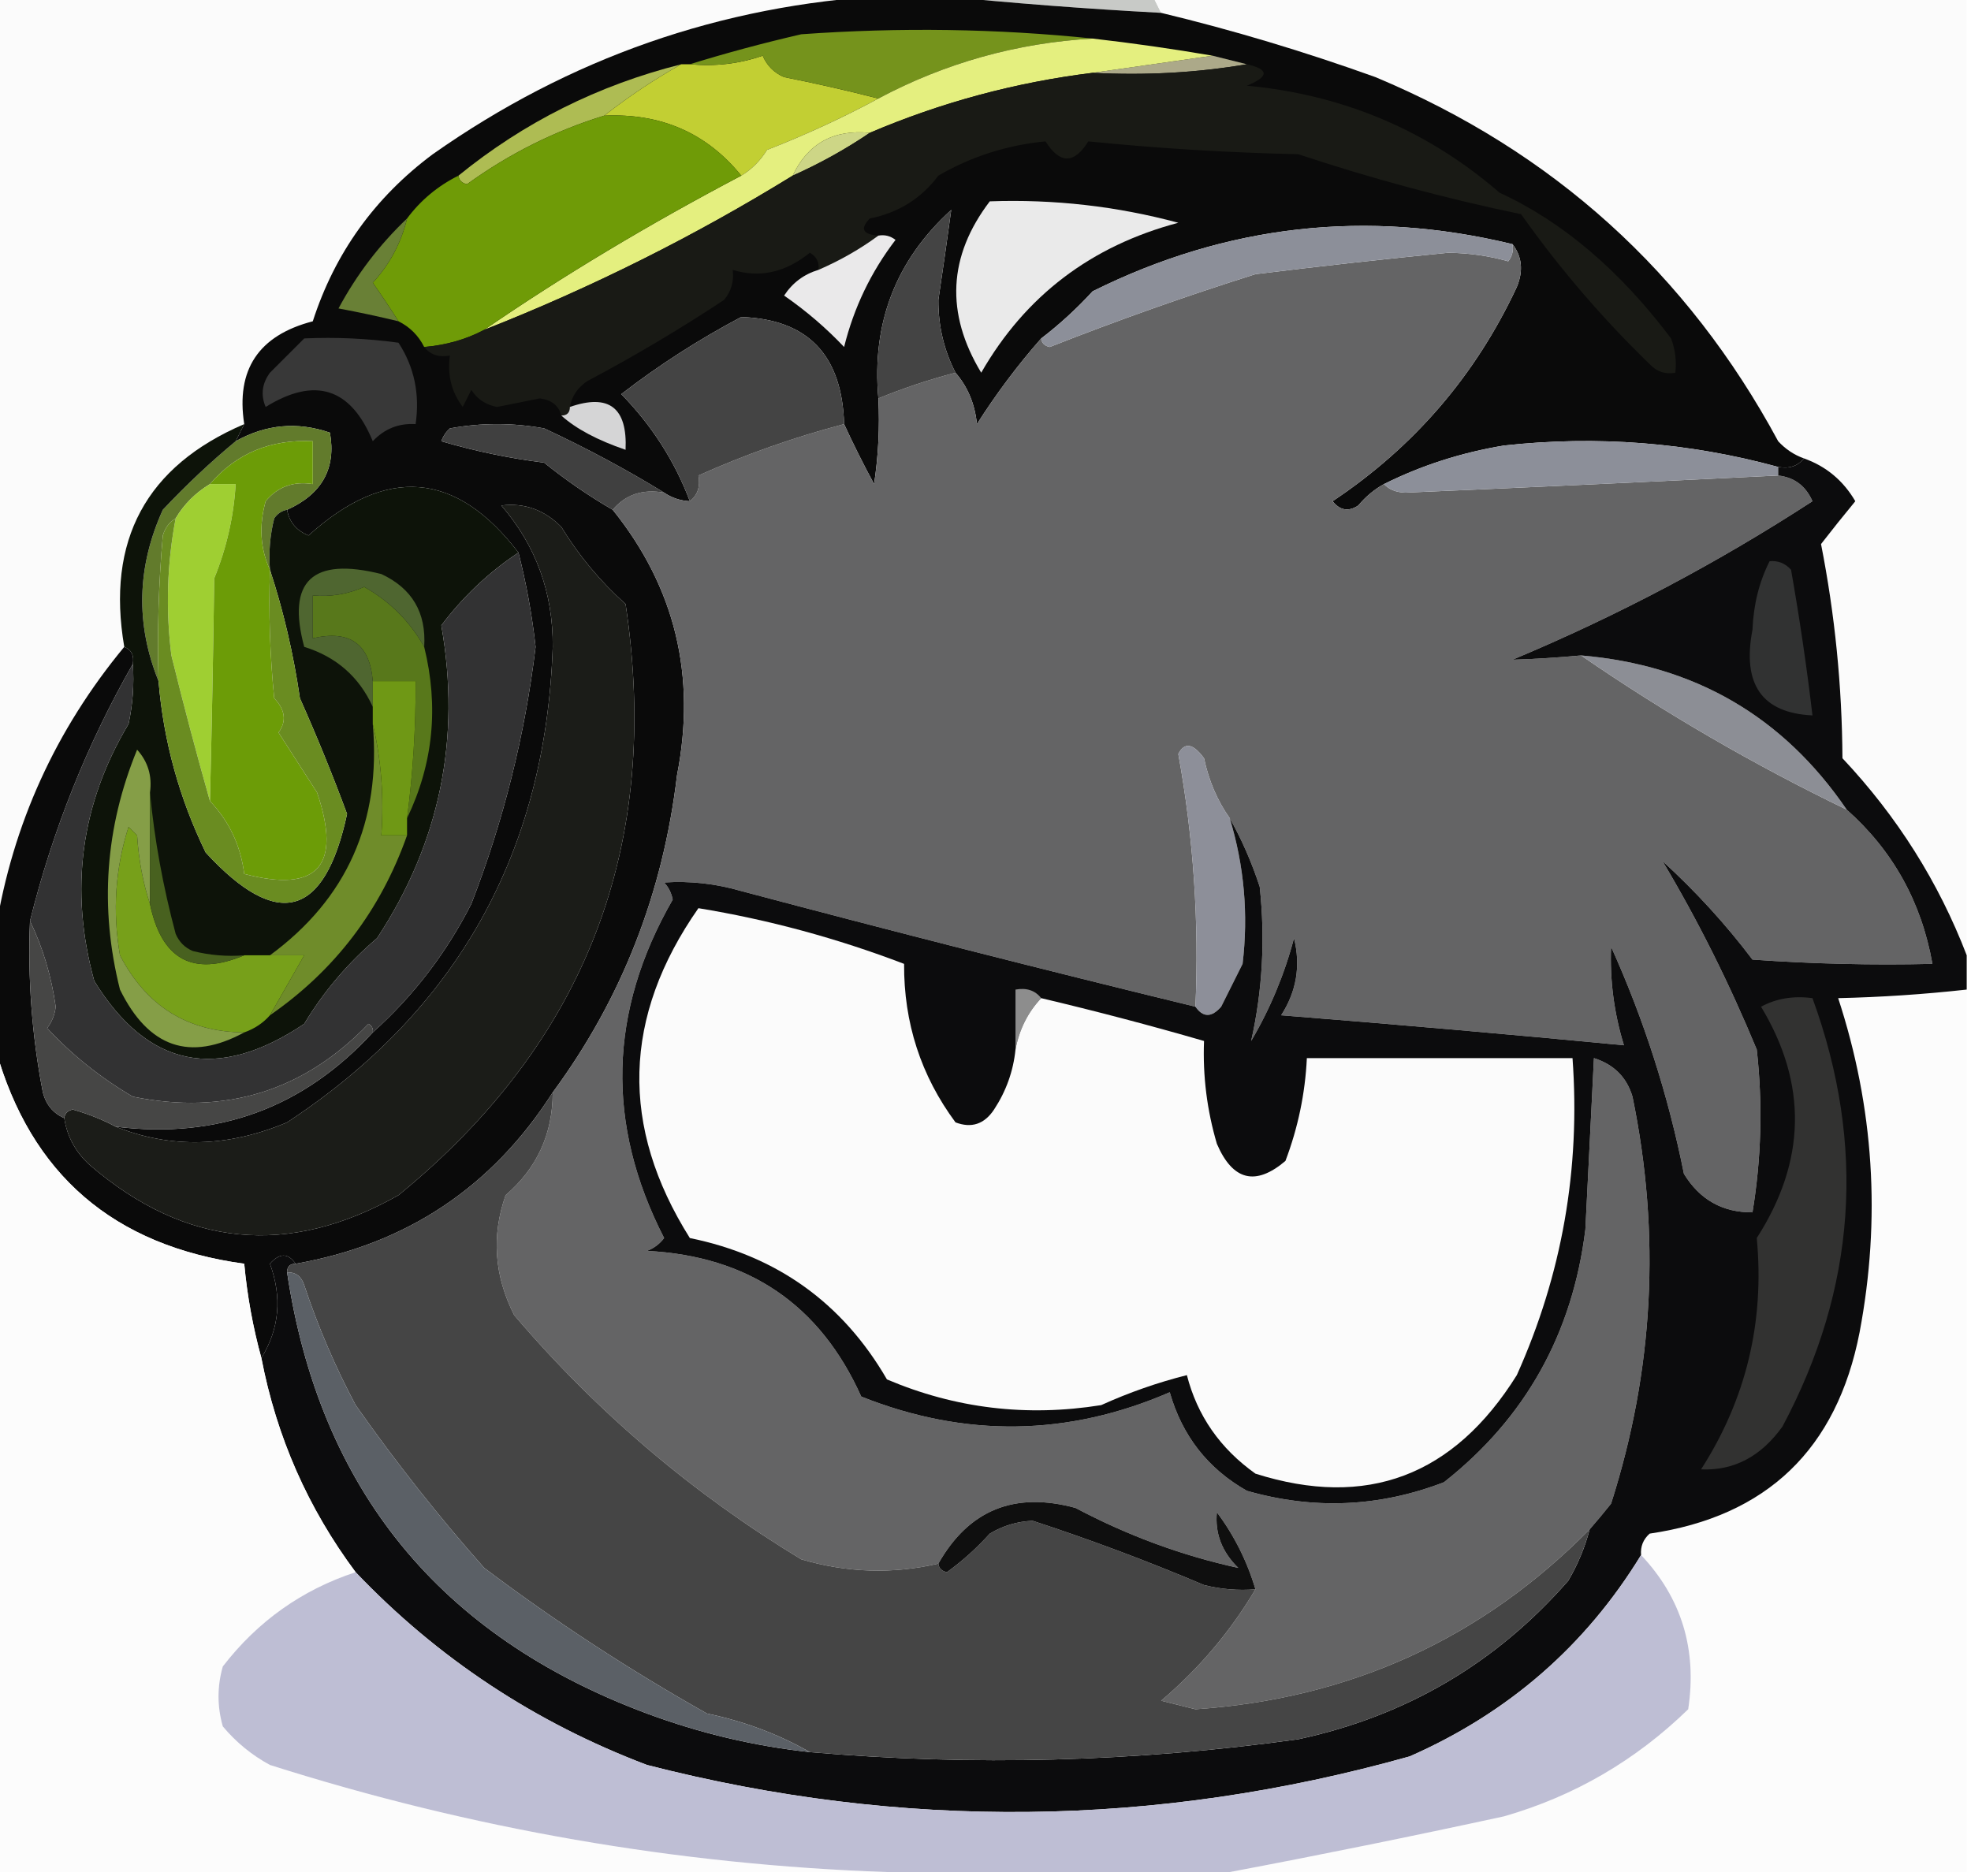 <?xml version="1.0" encoding="UTF-8"?>
<!DOCTYPE svg PUBLIC "-//W3C//DTD SVG 1.1//EN" "http://www.w3.org/Graphics/SVG/1.1/DTD/svg11.dtd">
<svg xmlns="http://www.w3.org/2000/svg" version="1.1" width="230px" height="219px" style="shape-rendering:geometricPrecision; text-rendering:geometricPrecision; image-rendering:optimizeQuality; fill-rule:evenodd; clip-rule:evenodd" xmlns:xlink="http://www.w3.org/1999/xlink">
<g><path style="opacity:1" fill="#fbfbfb" d="M -0.5,-0.5 C 34.167,-0.5 68.833,-0.5 103.5,-0.5C 84.127,0.599 66.461,6.765 50.5,18C 43.736,23.041 39.069,29.541 36.5,37.5C 30.178,39.142 27.511,43.142 28.5,49.5C 17.045,54.405 12.378,63.072 14.5,75.5C 6.49,85.183 1.49,96.183 -0.5,108.5C -0.5,72.167 -0.5,35.833 -0.5,-0.5 Z"/></g>
<g><path style="opacity:1" fill="#c8cac7" d="M 109.5,-0.5 C 117.833,-0.5 126.167,-0.5 134.5,-0.5C 134.833,0.167 135.167,0.833 135.5,1.5C 126.67,1.029 118.004,0.362 109.5,-0.5 Z"/></g>
<g><path style="opacity:1" fill="#fbfbfb" d="M 134.5,-0.5 C 166.167,-0.5 197.833,-0.5 229.5,-0.5C 229.5,36.833 229.5,74.167 229.5,111.5C 226.217,102.952 221.384,95.285 215,88.5C 214.952,80.069 214.119,71.735 212.5,63.5C 213.787,61.84 215.12,60.174 216.5,58.5C 215.089,56.086 213.089,54.419 210.5,53.5C 209.357,53.092 208.357,52.425 207.5,51.5C 196.905,31.846 181.238,17.679 160.5,9C 152.181,6.01 143.848,3.51 135.5,1.5C 135.167,0.833 134.833,0.167 134.5,-0.5 Z"/></g>
<g><path style="opacity:1" fill="#0a0a0a" d="M 103.5,-0.5 C 105.5,-0.5 107.5,-0.5 109.5,-0.5C 118.004,0.362 126.67,1.029 135.5,1.5C 143.848,3.51 152.181,6.01 160.5,9C 181.238,17.679 196.905,31.846 207.5,51.5C 208.357,52.425 209.357,53.092 210.5,53.5C 209.791,54.404 208.791,54.737 207.5,54.5C 197.05,51.644 186.383,50.811 175.5,52C 170.533,52.823 165.867,54.323 161.5,56.5C 160.373,57.122 159.373,57.955 158.5,59C 157.365,59.749 156.365,59.583 155.5,58.5C 165.011,52.158 172.177,43.824 177,33.5C 177.78,31.613 177.613,29.946 176.5,28.5C 159.482,24.377 143.148,26.21 127.5,34C 125.63,36.04 123.63,37.873 121.5,39.5C 118.777,42.586 116.277,45.92 114,49.5C 113.76,47.148 112.927,45.148 111.5,43.5C 110.147,40.858 109.481,38.024 109.5,35C 110.035,31.434 110.535,27.934 111,24.5C 104.54,30.371 101.707,37.704 102.5,46.5C 102.665,49.85 102.498,53.183 102,56.5C 100.724,54.142 99.558,51.808 98.5,49.5C 98.266,41.436 94.266,37.269 86.5,37C 81.565,39.606 76.898,42.606 72.5,46C 76.079,49.675 78.745,53.842 80.5,58.5C 79.391,58.443 78.391,58.11 77.5,57.5C 73.054,54.774 68.387,52.274 63.5,50C 59.833,49.333 56.167,49.333 52.5,50C 52.043,50.414 51.709,50.914 51.5,51.5C 55.427,52.655 59.427,53.488 63.5,54C 66.047,56.054 68.714,57.887 71.5,59.5C 78.787,68.556 81.287,78.889 79,90.5C 77.362,104.274 72.529,116.608 64.5,127.5C 57.437,138.562 47.437,145.229 34.5,147.5C 33.614,146.224 32.614,146.224 31.5,147.5C 32.935,151.425 32.602,155.092 30.5,158.5C 29.515,154.924 28.848,151.258 28.5,147.5C 13.257,145.412 3.59,137.078 -0.5,122.5C -0.5,117.833 -0.5,113.167 -0.5,108.5C 1.49,96.183 6.49,85.183 14.5,75.5C 15.338,75.842 15.672,76.508 15.5,77.5C 10.147,86.878 6.147,96.878 3.5,107.5C 3.226,114.23 3.726,120.897 5,127.5C 5.377,128.942 6.21,129.942 7.5,130.5C 7.826,132.661 8.826,134.494 10.5,136C 21.659,145.581 33.659,146.748 46.5,139.5C 68.391,121.621 77.224,98.621 73,70.5C 70.066,67.878 67.566,64.878 65.5,61.5C 63.513,59.499 61.18,58.665 58.5,59C 62.547,63.686 64.547,69.186 64.5,75.5C 63.691,99.44 53.358,117.94 33.5,131C 26.609,133.911 19.942,134.077 13.5,131.5C 25.408,132.976 35.408,129.309 43.5,120.5C 48.236,116.255 52.069,111.255 55,105.5C 58.758,95.802 61.258,85.802 62.5,75.5C 62.087,71.769 61.42,68.102 60.5,64.5C 53.237,54.986 45.071,54.319 36,62.5C 34.583,61.922 33.75,60.922 33.5,59.5C 37.577,57.669 39.244,54.669 38.5,50.5C 34.695,49.189 31.029,49.522 27.5,51.5C 27.833,50.833 28.167,50.167 28.5,49.5C 27.511,43.142 30.178,39.142 36.5,37.5C 39.069,29.541 43.736,23.041 50.5,18C 66.461,6.765 84.127,0.599 103.5,-0.5 Z"/></g>
<g><path style="opacity:1" fill="#c2cf33" d="M 102.5,11.5 C 98.377,13.725 94.044,15.725 89.5,17.5C 88.712,18.77 87.712,19.77 86.5,20.5C 82.464,15.523 77.131,13.19 70.5,13.5C 73.433,11.214 76.433,9.214 79.5,7.5C 79.833,7.5 80.167,7.5 80.5,7.5C 83.448,7.777 86.281,7.444 89,6.5C 89.5,7.667 90.333,8.5 91.5,9C 95.207,9.737 98.873,10.571 102.5,11.5 Z"/></g>
<g><path style="opacity:1" fill="#cdd686" d="M 101.5,15.5 C 98.696,17.405 95.696,19.071 92.5,20.5C 94.265,16.757 97.265,15.09 101.5,15.5 Z"/></g>
<g><path style="opacity:1" fill="#aebc53" d="M 79.5,7.5 C 76.433,9.214 73.433,11.214 70.5,13.5C 64.766,15.264 59.433,17.931 54.5,21.5C 53.893,21.376 53.56,21.043 53.5,20.5C 61.144,14.275 69.811,9.942 79.5,7.5 Z"/></g>
<g><path style="opacity:1" fill="#75931c" d="M 127.5,4.5 C 118.638,5.011 110.304,7.344 102.5,11.5C 98.873,10.571 95.207,9.737 91.5,9C 90.333,8.5 89.5,7.667 89,6.5C 86.281,7.444 83.448,7.777 80.5,7.5C 84.668,6.206 89.001,5.039 93.5,4C 105.008,3.174 116.341,3.341 127.5,4.5 Z"/></g>
<g><path style="opacity:1" fill="#aca989" d="M 141.5,6.5 C 142.833,6.833 144.167,7.167 145.5,7.5C 139.69,8.49 133.69,8.823 127.5,8.5C 132.167,7.833 136.833,7.167 141.5,6.5 Z"/></g>
<g><path style="opacity:1" fill="#e4ef7f" d="M 127.5,4.5 C 132.186,5.037 136.853,5.704 141.5,6.5C 136.833,7.167 132.167,7.833 127.5,8.5C 118.493,9.614 109.826,11.948 101.5,15.5C 97.265,15.09 94.265,16.757 92.5,20.5C 81.062,27.552 69.062,33.552 56.5,38.5C 65.684,32.194 75.684,26.195 86.5,20.5C 87.712,19.77 88.712,18.77 89.5,17.5C 94.044,15.725 98.377,13.725 102.5,11.5C 110.304,7.344 118.638,5.011 127.5,4.5 Z"/></g>
<g><path style="opacity:1" fill="#6f9b07" d="M 70.5,13.5 C 77.131,13.19 82.464,15.523 86.5,20.5C 75.684,26.195 65.684,32.194 56.5,38.5C 54.401,39.612 52.067,40.279 49.5,40.5C 48.833,39.167 47.833,38.167 46.5,37.5C 45.555,36.007 44.555,34.507 43.5,33C 45.477,30.853 46.811,28.353 47.5,25.5C 49.09,23.367 51.09,21.701 53.5,20.5C 53.56,21.043 53.893,21.376 54.5,21.5C 59.433,17.931 64.766,15.264 70.5,13.5 Z"/></g>
<g><path style="opacity:1" fill="#646465" d="M 176.5,28.5 C 177.613,29.946 177.78,31.613 177,33.5C 172.177,43.824 165.011,52.158 155.5,58.5C 156.365,59.583 157.365,59.749 158.5,59C 159.373,57.955 160.373,57.122 161.5,56.5C 162.097,57.139 162.93,57.472 164,57.5C 178.651,56.873 193.151,56.207 207.5,55.5C 209.384,55.712 210.717,56.712 211.5,58.5C 200.424,65.706 188.758,71.872 176.5,77C 179.119,76.917 181.786,76.75 184.5,76.5C 194.271,83.227 204.604,89.227 215.5,94.5C 220.884,99.28 224.217,105.28 225.5,112.5C 218.492,112.666 211.492,112.5 204.5,112C 201.397,107.893 197.897,104.06 194,100.5C 198.121,107.409 201.788,114.742 205,122.5C 205.706,128.87 205.539,135.203 204.5,141.5C 201.013,141.524 198.347,140.024 196.5,137C 194.667,127.83 191.833,118.996 188,110.5C 187.845,114.415 188.345,118.249 189.5,122C 176.226,120.727 162.893,119.56 149.5,118.5C 151.298,115.711 151.798,112.711 151,109.5C 149.885,113.729 148.219,117.729 146,121.5C 147.321,115.629 147.654,109.629 147,103.5C 146.058,100.626 144.891,97.96 143.5,95.5C 142.058,93.46 141.058,91.127 140.5,88.5C 139.219,86.757 138.219,86.59 137.5,88C 139.269,97.74 139.936,107.573 139.5,117.5C 121.81,113.194 104.143,108.694 86.5,104C 83.515,103.132 80.515,102.799 77.5,103C 78.022,103.561 78.355,104.228 78.5,105C 71.007,118.041 70.673,131.208 77.5,144.5C 76.975,145.192 76.308,145.692 75.5,146C 87.352,146.602 95.685,152.269 100.5,163C 112.608,167.824 124.608,167.657 136.5,162.5C 137.954,167.588 140.954,171.422 145.5,174C 153.3,176.235 160.967,175.902 168.5,173C 177.997,165.516 183.497,155.683 185,143.5C 185.333,136.833 185.667,130.167 186,123.5C 188.325,124.233 189.825,125.733 190.5,128C 193.813,144.09 192.98,159.923 188,175.5C 187.148,176.571 186.315,177.571 185.5,178.5C 172.916,191.262 157.582,198.262 139.5,199.5C 138.167,199.167 136.833,198.833 135.5,198.5C 139.919,194.752 143.585,190.419 146.5,185.5C 145.538,182.243 144.038,179.243 142,176.5C 141.76,178.977 142.594,181.144 144.5,183C 137.95,181.572 131.617,179.239 125.5,176C 118.389,174.062 113.056,176.229 109.5,182.5C 104.188,183.74 98.855,183.573 93.5,182C 80.814,174.316 69.647,164.816 60,153.5C 57.671,148.901 57.338,144.235 59,139.5C 62.662,136.352 64.495,132.352 64.5,127.5C 72.529,116.608 77.362,104.274 79,90.5C 81.287,78.889 78.787,68.556 71.5,59.5C 72.99,57.72 74.99,57.053 77.5,57.5C 78.391,58.11 79.391,58.443 80.5,58.5C 81.404,57.791 81.737,56.791 81.5,55.5C 86.977,53.039 92.644,51.039 98.5,49.5C 99.558,51.808 100.724,54.142 102,56.5C 102.498,53.183 102.665,49.85 102.5,46.5C 105.426,45.302 108.426,44.302 111.5,43.5C 112.927,45.148 113.76,47.148 114,49.5C 116.277,45.92 118.777,42.586 121.5,39.5C 121.56,40.043 121.893,40.376 122.5,40.5C 130.393,37.388 138.393,34.555 146.5,32C 153.991,31.073 161.491,30.239 169,29.5C 171.424,29.53 173.757,29.863 176,30.5C 176.464,29.906 176.631,29.239 176.5,28.5 Z"/></g>
<g><path style="opacity:1" fill="#444444" d="M 111.5,43.5 C 108.426,44.302 105.426,45.302 102.5,46.5C 101.707,37.704 104.54,30.371 111,24.5C 110.535,27.934 110.035,31.434 109.5,35C 109.481,38.024 110.147,40.858 111.5,43.5 Z"/></g>
<g><path style="opacity:1" fill="#698036" d="M 47.5,25.5 C 46.811,28.353 45.477,30.853 43.5,33C 44.555,34.507 45.555,36.007 46.5,37.5C 44.199,36.94 41.866,36.44 39.5,36C 41.618,32.053 44.285,28.553 47.5,25.5 Z"/></g>
<g><path style="opacity:1" fill="#191a15" d="M 145.5,7.5 C 148.113,8.095 148.113,8.929 145.5,10C 156.773,11.061 166.606,15.227 175,22.5C 182.332,25.868 188.999,31.535 195,39.5C 195.49,40.793 195.657,42.127 195.5,43.5C 194.325,43.719 193.325,43.386 192.5,42.5C 186.942,37.112 181.942,31.278 177.5,25C 168.679,23.166 160.013,20.832 151.5,18C 143.255,17.817 135.088,17.317 127,16.5C 125.343,19.16 123.676,19.16 122,16.5C 117.496,16.938 113.329,18.271 109.5,20.5C 107.505,23.168 104.838,24.835 101.5,25.5C 100.33,26.694 100.663,27.36 102.5,27.5C 100.365,29.071 98.032,30.404 95.5,31.5C 95.631,30.624 95.297,29.957 94.5,29.5C 91.658,31.803 88.658,32.47 85.5,31.5C 85.67,32.822 85.337,33.989 84.5,35C 79.332,38.419 73.998,41.585 68.5,44.5C 67.388,45.265 66.721,46.265 66.5,47.5C 66.5,48.167 66.167,48.5 65.5,48.5C 65.209,47.351 64.376,46.684 63,46.5C 61.333,46.833 59.667,47.167 58,47.5C 56.674,47.245 55.674,46.578 55,45.5C 54.667,46.167 54.333,46.833 54,47.5C 52.681,45.751 52.181,43.751 52.5,41.5C 51.209,41.737 50.209,41.404 49.5,40.5C 52.067,40.279 54.401,39.612 56.5,38.5C 69.062,33.552 81.062,27.552 92.5,20.5C 95.696,19.071 98.696,17.405 101.5,15.5C 109.826,11.948 118.493,9.614 127.5,8.5C 133.69,8.823 139.69,8.49 145.5,7.5 Z"/></g>
<g><path style="opacity:1" fill="#8c8f99" d="M 176.5,28.5 C 176.631,29.239 176.464,29.906 176,30.5C 173.757,29.863 171.424,29.53 169,29.5C 161.491,30.239 153.991,31.073 146.5,32C 138.393,34.555 130.393,37.388 122.5,40.5C 121.893,40.376 121.56,40.043 121.5,39.5C 123.63,37.873 125.63,36.04 127.5,34C 143.148,26.21 159.482,24.377 176.5,28.5 Z"/></g>
<g><path style="opacity:1" fill="#eaeaea" d="M 115.5,23.5 C 122.991,23.234 130.324,24.068 137.5,26C 127.317,28.702 119.65,34.535 114.5,43.5C 110.305,36.559 110.638,29.892 115.5,23.5 Z"/></g>
<g><path style="opacity:1" fill="#eae9ea" d="M 102.5,27.5 C 103.239,27.369 103.906,27.536 104.5,28C 101.642,31.733 99.642,35.899 98.5,40.5C 96.393,38.273 94.06,36.273 91.5,34.5C 92.467,33.016 93.8,32.016 95.5,31.5C 98.032,30.404 100.365,29.071 102.5,27.5 Z"/></g>
<g><path style="opacity:1" fill="#444444" d="M 98.5,49.5 C 92.644,51.039 86.977,53.039 81.5,55.5C 81.737,56.791 81.404,57.791 80.5,58.5C 78.745,53.842 76.079,49.675 72.5,46C 76.898,42.606 81.565,39.606 86.5,37C 94.266,37.269 98.266,41.436 98.5,49.5 Z"/></g>
<g><path style="opacity:1" fill="#383838" d="M 35.5,39.5 C 39.182,39.335 42.848,39.501 46.5,40C 48.34,42.826 49.007,45.993 48.5,49.5C 46.517,49.383 44.85,50.05 43.5,51.5C 40.932,45.264 36.765,43.931 31,47.5C 30.405,46.101 30.572,44.768 31.5,43.5C 32.881,42.119 34.215,40.785 35.5,39.5 Z"/></g>
<g><path style="opacity:1" fill="#d5d5d6" d="M 65.5,48.5 C 66.167,48.5 66.5,48.167 66.5,47.5C 71.06,45.911 73.226,47.578 73,52.5C 69.7,51.372 67.2,50.039 65.5,48.5 Z"/></g>
<g><path style="opacity:1" fill="#8c8f99" d="M 207.5,54.5 C 207.5,54.833 207.5,55.167 207.5,55.5C 193.151,56.207 178.651,56.873 164,57.5C 162.93,57.472 162.097,57.139 161.5,56.5C 165.867,54.323 170.533,52.823 175.5,52C 186.383,50.811 197.05,51.644 207.5,54.5 Z"/></g>
<g><path style="opacity:1" fill="#627b2c" d="M 33.5,59.5 C 32.883,59.611 32.383,59.944 32,60.5C 31.505,62.473 31.338,64.473 31.5,66.5C 30.366,64.034 30.199,61.367 31,58.5C 32.401,56.808 34.234,56.141 36.5,56.5C 36.5,54.833 36.5,53.167 36.5,51.5C 31.59,51.241 27.59,52.907 24.5,56.5C 22.806,57.527 21.473,58.861 20.5,60.5C 19.778,60.917 19.278,61.584 19,62.5C 18.501,68.157 18.334,73.824 18.5,79.5C 15.808,72.834 15.975,66.167 19,59.5C 21.729,56.601 24.562,53.934 27.5,51.5C 31.029,49.522 34.695,49.189 38.5,50.5C 39.244,54.669 37.577,57.669 33.5,59.5 Z"/></g>
<g><path style="opacity:1" fill="#404040" d="M 77.5,57.5 C 74.99,57.053 72.99,57.72 71.5,59.5C 68.714,57.887 66.047,56.054 63.5,54C 59.427,53.488 55.427,52.655 51.5,51.5C 51.709,50.914 52.043,50.414 52.5,50C 56.167,49.333 59.833,49.333 63.5,50C 68.387,52.274 73.054,54.774 77.5,57.5 Z"/></g>
<g><path style="opacity:1" fill="#1b1c18" d="M 7.5,130.5 C 7.56,129.957 7.893,129.624 8.5,129.5C 10.336,130.028 12.003,130.694 13.5,131.5C 19.942,134.077 26.609,133.911 33.5,131C 53.358,117.94 63.691,99.44 64.5,75.5C 64.547,69.186 62.547,63.686 58.5,59C 61.18,58.665 63.513,59.499 65.5,61.5C 67.566,64.878 70.066,67.878 73,70.5C 77.224,98.621 68.391,121.621 46.5,139.5C 33.659,146.748 21.659,145.581 10.5,136C 8.826,134.494 7.826,132.661 7.5,130.5 Z"/></g>
<g><path style="opacity:1" fill="#0d1309" d="M 28.5,49.5 C 28.167,50.167 27.833,50.833 27.5,51.5C 24.562,53.934 21.729,56.601 19,59.5C 15.975,66.167 15.808,72.834 18.5,79.5C 19.085,86.507 20.919,93.174 24,99.5C 32.388,108.622 37.888,107.122 40.5,95C 38.83,90.486 36.997,85.986 35,81.5C 34.235,76.268 33.069,71.268 31.5,66.5C 31.338,64.473 31.505,62.473 32,60.5C 32.383,59.944 32.883,59.611 33.5,59.5C 33.75,60.922 34.583,61.922 36,62.5C 45.071,54.319 53.237,54.986 60.5,64.5C 57.04,66.791 54.04,69.625 51.5,73C 53.824,86.198 51.324,98.365 44,109.5C 40.604,112.393 37.771,115.726 35.5,119.5C 25.4,126.287 17.233,124.621 11,114.5C 8.071,103.875 9.404,93.875 15,84.5C 15.497,82.19 15.663,79.857 15.5,77.5C 15.672,76.508 15.338,75.842 14.5,75.5C 12.378,63.072 17.045,54.405 28.5,49.5 Z"/></g>
<g><path style="opacity:1" fill="#58781b" d="M 49.5,75.5 C 51.221,82.489 50.554,89.156 47.5,95.5C 48.194,90.195 48.528,84.862 48.5,79.5C 46.833,79.5 45.167,79.5 43.5,79.5C 43.151,75.159 40.817,73.492 36.5,74.5C 36.5,72.833 36.5,71.167 36.5,69.5C 38.591,69.682 40.591,69.348 42.5,68.5C 45.507,70.2 47.84,72.534 49.5,75.5 Z"/></g>
<g><path style="opacity:1" fill="#4f6630" d="M 49.5,75.5 C 47.84,72.534 45.507,70.2 42.5,68.5C 40.591,69.348 38.591,69.682 36.5,69.5C 36.5,71.167 36.5,72.833 36.5,74.5C 40.817,73.492 43.151,75.159 43.5,79.5C 43.5,80.5 43.5,81.5 43.5,82.5C 41.901,78.991 39.234,76.657 35.5,75.5C 33.437,67.816 36.437,64.983 44.5,67C 48.089,68.674 49.755,71.507 49.5,75.5 Z"/></g>
<g><path style="opacity:1" fill="#9fcf32" d="M 24.5,56.5 C 25.5,56.5 26.5,56.5 27.5,56.5C 27.274,60.292 26.44,63.959 25,67.5C 24.878,76.347 24.711,85.013 24.5,93.5C 22.904,87.875 21.404,82.209 20,76.5C 19.324,71.129 19.491,65.796 20.5,60.5C 21.473,58.861 22.806,57.527 24.5,56.5 Z"/></g>
<g><path style="opacity:1" fill="#8c8e95" d="M 184.5,76.5 C 197.744,77.618 208.077,83.618 215.5,94.5C 204.604,89.227 194.271,83.227 184.5,76.5 Z"/></g>
<g><path style="opacity:1" fill="#6c9c07" d="M 31.5,66.5 C 31.334,71.511 31.501,76.511 32,81.5C 33.294,82.854 33.46,84.188 32.5,85.5C 34,87.833 35.5,90.167 37,92.5C 39.907,101.086 37.073,104.253 28.5,102C 28.081,98.692 26.748,95.859 24.5,93.5C 24.711,85.013 24.878,76.347 25,67.5C 26.44,63.959 27.274,60.292 27.5,56.5C 26.5,56.5 25.5,56.5 24.5,56.5C 27.59,52.907 31.59,51.241 36.5,51.5C 36.5,53.167 36.5,54.833 36.5,56.5C 34.234,56.141 32.401,56.808 31,58.5C 30.199,61.367 30.366,64.034 31.5,66.5 Z"/></g>
<g><path style="opacity:1" fill="#6a8c21" d="M 20.5,60.5 C 19.491,65.796 19.324,71.129 20,76.5C 21.404,82.209 22.904,87.875 24.5,93.5C 26.748,95.859 28.081,98.692 28.5,102C 37.073,104.253 39.907,101.086 37,92.5C 35.5,90.167 34,87.833 32.5,85.5C 33.46,84.188 33.294,82.854 32,81.5C 31.501,76.511 31.334,71.511 31.5,66.5C 33.069,71.268 34.235,76.268 35,81.5C 36.997,85.986 38.83,90.486 40.5,95C 37.888,107.122 32.388,108.622 24,99.5C 20.919,93.174 19.085,86.507 18.5,79.5C 18.334,73.824 18.501,68.157 19,62.5C 19.278,61.584 19.778,60.917 20.5,60.5 Z"/></g>
<g><path style="opacity:1" fill="#8d8f99" d="M 143.5,95.5 C 145.188,101.051 145.688,106.718 145,112.5C 144.167,114.167 143.333,115.833 142.5,117.5C 141.386,118.776 140.386,118.776 139.5,117.5C 139.936,107.573 139.269,97.74 137.5,88C 138.219,86.59 139.219,86.757 140.5,88.5C 141.058,91.127 142.058,93.46 143.5,95.5 Z"/></g>
<g><path style="opacity:1" fill="#fcfcfc" d="M 229.5,115.5 C 229.5,149.833 229.5,184.167 229.5,218.5C 200.833,218.5 172.167,218.5 143.5,218.5C 154.075,216.502 164.741,214.335 175.5,212C 183.68,209.653 190.846,205.486 197,199.5C 198.055,192.505 196.222,186.505 191.5,181.5C 191.414,180.504 191.748,179.671 192.5,179C 206.175,176.993 214.341,169.16 217,155.5C 219.505,142.249 218.672,129.249 214.5,116.5C 219.518,116.387 224.518,116.053 229.5,115.5 Z"/></g>
<g><path style="opacity:1" fill="#323233" d="M 60.5,64.5 C 61.42,68.102 62.087,71.769 62.5,75.5C 61.258,85.802 58.758,95.802 55,105.5C 52.069,111.255 48.236,116.255 43.5,120.5C 43.565,120.062 43.399,119.728 43,119.5C 35.443,127.353 26.276,130.187 15.5,128C 11.738,125.796 8.405,123.13 5.5,120C 6.059,119.275 6.392,118.442 6.5,117.5C 5.991,113.897 4.991,110.564 3.5,107.5C 6.147,96.878 10.147,86.878 15.5,77.5C 15.663,79.857 15.497,82.19 15,84.5C 9.404,93.875 8.071,103.875 11,114.5C 17.233,124.621 25.4,126.287 35.5,119.5C 37.771,115.726 40.604,112.393 44,109.5C 51.324,98.365 53.824,86.198 51.5,73C 54.04,69.625 57.04,66.791 60.5,64.5 Z"/></g>
<g><path style="opacity:1" fill="#77a01a" d="M 17.5,105.5 C 18.847,112.004 22.514,114.004 28.5,111.5C 29.5,111.5 30.5,111.5 31.5,111.5C 32.833,111.5 34.167,111.5 35.5,111.5C 34.167,113.833 32.833,116.167 31.5,118.5C 30.709,119.401 29.709,120.068 28.5,120.5C 21.92,120.454 17.087,117.454 14,111.5C 13.112,106.382 13.445,101.382 15,96.5C 15.333,96.833 15.667,97.167 16,97.5C 16.183,100.365 16.683,103.031 17.5,105.5 Z"/></g>
<g><path style="opacity:1" fill="#859e47" d="M 17.5,92.5 C 17.5,96.833 17.5,101.167 17.5,105.5C 16.683,103.031 16.183,100.365 16,97.5C 15.667,97.167 15.333,96.833 15,96.5C 13.445,101.382 13.112,106.382 14,111.5C 17.087,117.454 21.92,120.454 28.5,120.5C 22.16,123.937 17.326,122.271 14,115.5C 11.597,105.941 12.264,96.608 16,87.5C 17.269,88.905 17.769,90.571 17.5,92.5 Z"/></g>
<g><path style="opacity:1" fill="#48611f" d="M 17.5,92.5 C 18.022,97.977 19.022,103.477 20.5,109C 20.905,109.945 21.572,110.612 22.5,111C 24.473,111.495 26.473,111.662 28.5,111.5C 22.514,114.004 18.847,112.004 17.5,105.5C 17.5,101.167 17.5,96.833 17.5,92.5 Z"/></g>
<g><path style="opacity:1" fill="#6f8c2a" d="M 43.5,84.5 C 44.485,88.634 44.818,92.968 44.5,97.5C 45.5,97.5 46.5,97.5 47.5,97.5C 44.403,106.257 39.069,113.257 31.5,118.5C 32.833,116.167 34.167,113.833 35.5,111.5C 34.167,111.5 32.833,111.5 31.5,111.5C 40.496,104.887 44.496,95.887 43.5,84.5 Z"/></g>
<g><path style="opacity:1" fill="#6f9815" d="M 43.5,79.5 C 45.167,79.5 46.833,79.5 48.5,79.5C 48.528,84.862 48.194,90.195 47.5,95.5C 47.5,96.167 47.5,96.833 47.5,97.5C 46.5,97.5 45.5,97.5 44.5,97.5C 44.818,92.968 44.485,88.634 43.5,84.5C 43.5,83.833 43.5,83.167 43.5,82.5C 43.5,81.5 43.5,80.5 43.5,79.5 Z"/></g>
<g><path style="opacity:1" fill="#0c0c0d" d="M 210.5,53.5 C 213.089,54.419 215.089,56.086 216.5,58.5C 215.12,60.174 213.787,61.84 212.5,63.5C 214.119,71.735 214.952,80.069 215,88.5C 221.384,95.285 226.217,102.952 229.5,111.5C 229.5,112.833 229.5,114.167 229.5,115.5C 224.518,116.053 219.518,116.387 214.5,116.5C 218.672,129.249 219.505,142.249 217,155.5C 214.341,169.16 206.175,176.993 192.5,179C 191.748,179.671 191.414,180.504 191.5,181.5C 185.02,192.096 176.02,199.93 164.5,205C 134.924,213.31 105.257,213.643 75.5,206C 62.385,201.026 51.051,193.526 41.5,183.5C 35.935,176.033 32.268,167.7 30.5,158.5C 32.602,155.092 32.935,151.425 31.5,147.5C 32.614,146.224 33.614,146.224 34.5,147.5C 33.833,147.5 33.5,147.833 33.5,148.5C 37.3,173.816 51.3,190.983 75.5,200C 81.661,202.29 87.995,203.79 94.5,204.5C 113.509,206.147 132.509,205.647 151.5,203C 164.081,200.296 174.581,194.129 183,184.5C 184.122,182.593 184.955,180.593 185.5,178.5C 186.315,177.571 187.148,176.571 188,175.5C 192.98,159.923 193.813,144.09 190.5,128C 189.825,125.733 188.325,124.233 186,123.5C 185.667,130.167 185.333,136.833 185,143.5C 183.497,155.683 177.997,165.516 168.5,173C 160.967,175.902 153.3,176.235 145.5,174C 140.954,171.422 137.954,167.588 136.5,162.5C 124.608,167.657 112.608,167.824 100.5,163C 95.685,152.269 87.352,146.602 75.5,146C 76.308,145.692 76.975,145.192 77.5,144.5C 70.673,131.208 71.007,118.041 78.5,105C 78.355,104.228 78.022,103.561 77.5,103C 80.515,102.799 83.515,103.132 86.5,104C 104.143,108.694 121.81,113.194 139.5,117.5C 140.386,118.776 141.386,118.776 142.5,117.5C 143.333,115.833 144.167,114.167 145,112.5C 145.688,106.718 145.188,101.051 143.5,95.5C 144.891,97.96 146.058,100.626 147,103.5C 147.654,109.629 147.321,115.629 146,121.5C 148.219,117.729 149.885,113.729 151,109.5C 151.798,112.711 151.298,115.711 149.5,118.5C 162.893,119.56 176.226,120.727 189.5,122C 188.345,118.249 187.845,114.415 188,110.5C 191.833,118.996 194.667,127.83 196.5,137C 198.347,140.024 201.013,141.524 204.5,141.5C 205.539,135.203 205.706,128.87 205,122.5C 201.788,114.742 198.121,107.409 194,100.5C 197.897,104.06 201.397,107.893 204.5,112C 211.492,112.5 218.492,112.666 225.5,112.5C 224.217,105.28 220.884,99.28 215.5,94.5C 208.077,83.618 197.744,77.618 184.5,76.5C 181.786,76.75 179.119,76.917 176.5,77C 188.758,71.872 200.424,65.706 211.5,58.5C 210.717,56.712 209.384,55.712 207.5,55.5C 207.5,55.167 207.5,54.833 207.5,54.5C 208.791,54.737 209.791,54.404 210.5,53.5 Z"/></g>
<g><path style="opacity:1" fill="#8d8d8d" d="M 121.5,116.5 C 119.94,118.156 118.94,120.156 118.5,122.5C 118.5,120.167 118.5,117.833 118.5,115.5C 119.791,115.263 120.791,115.596 121.5,116.5 Z"/></g>
<g><path style="opacity:1" fill="#fbfbfb" d="M 118.5,122.5 C 118.94,120.156 119.94,118.156 121.5,116.5C 127.889,118.014 134.222,119.68 140.5,121.5C 140.344,125.582 140.844,129.582 142,133.5C 143.845,137.795 146.512,138.462 150,135.5C 151.47,131.622 152.303,127.622 152.5,123.5C 162.833,123.5 173.167,123.5 183.5,123.5C 184.44,136.429 182.274,148.763 177,160.5C 169.647,172.279 159.48,176.113 146.5,172C 142.377,169.066 139.71,165.232 138.5,160.5C 135.089,161.36 131.756,162.526 128.5,164C 119.814,165.392 111.481,164.392 103.5,161C 98.328,152.076 90.661,146.576 80.5,144.5C 72.318,131.491 72.651,118.658 81.5,106C 89.653,107.335 97.653,109.502 105.5,112.5C 105.461,119.379 107.461,125.545 111.5,131C 113.367,131.711 114.867,131.211 116,129.5C 117.411,127.35 118.245,125.016 118.5,122.5 Z"/></g>
<g><path style="opacity:1" fill="#313232" d="M 206.5,65.5 C 207.496,65.414 208.329,65.748 209,66.5C 209.998,72.156 210.832,77.823 211.5,83.5C 205.61,83.216 203.277,79.883 204.5,73.5C 204.621,70.559 205.287,67.892 206.5,65.5 Z"/></g>
<g><path style="opacity:1" fill="#464645" d="M 3.5,107.5 C 4.991,110.564 5.991,113.897 6.5,117.5C 6.392,118.442 6.059,119.275 5.5,120C 8.405,123.13 11.738,125.796 15.5,128C 26.276,130.187 35.443,127.353 43,119.5C 43.399,119.728 43.565,120.062 43.5,120.5C 35.408,129.309 25.408,132.976 13.5,131.5C 12.003,130.694 10.336,130.028 8.5,129.5C 7.893,129.624 7.56,129.957 7.5,130.5C 6.21,129.942 5.377,128.942 5,127.5C 3.726,120.897 3.226,114.23 3.5,107.5 Z"/></g>
<g><path style="opacity:1" fill="#fcfcfc" d="M -0.5,122.5 C 3.59,137.078 13.257,145.412 28.5,147.5C 28.848,151.258 29.515,154.924 30.5,158.5C 32.268,167.7 35.935,176.033 41.5,183.5C 35.247,185.551 30.08,189.218 26,194.5C 25.333,196.833 25.333,199.167 26,201.5C 27.558,203.359 29.391,204.859 31.5,206C 55.02,213.473 79.02,217.64 103.5,218.5C 68.833,218.5 34.167,218.5 -0.5,218.5C -0.5,186.5 -0.5,154.5 -0.5,122.5 Z"/></g>
<g><path style="opacity:1" fill="#454545" d="M 64.5,127.5 C 64.495,132.352 62.662,136.352 59,139.5C 57.338,144.235 57.671,148.901 60,153.5C 69.647,164.816 80.814,174.316 93.5,182C 98.855,183.573 104.188,183.74 109.5,182.5C 109.56,183.043 109.893,183.376 110.5,183.5C 112.316,182.185 113.983,180.685 115.5,179C 117.034,178.077 118.701,177.577 120.5,177.5C 127.256,179.709 133.923,182.209 140.5,185C 142.473,185.495 144.473,185.662 146.5,185.5C 143.585,190.419 139.919,194.752 135.5,198.5C 136.833,198.833 138.167,199.167 139.5,199.5C 157.582,198.262 172.916,191.262 185.5,178.5C 184.955,180.593 184.122,182.593 183,184.5C 174.581,194.129 164.081,200.296 151.5,203C 132.509,205.647 113.509,206.147 94.5,204.5C 90.837,202.405 86.837,200.905 82.5,200C 73.397,194.873 64.731,189.207 56.5,183C 51.202,177.02 46.202,170.687 41.5,164C 39.119,159.532 37.119,154.865 35.5,150C 35.164,148.97 34.497,148.47 33.5,148.5C 33.5,147.833 33.833,147.5 34.5,147.5C 47.437,145.229 57.437,138.562 64.5,127.5 Z"/></g>
<g><path style="opacity:1" fill="#323231" d="M 205.5,117.5 C 207.265,116.539 209.265,116.205 211.5,116.5C 217.772,133.694 216.605,150.361 208,166.5C 205.488,170.003 202.322,171.669 198.5,171.5C 203.756,163.309 205.923,154.309 205,144.5C 210.771,135.515 210.938,126.515 205.5,117.5 Z"/></g>
<g><path style="opacity:1" fill="#0f0f0f" d="M 146.5,185.5 C 144.473,185.662 142.473,185.495 140.5,185C 133.923,182.209 127.256,179.709 120.5,177.5C 118.701,177.577 117.034,178.077 115.5,179C 113.983,180.685 112.316,182.185 110.5,183.5C 109.893,183.376 109.56,183.043 109.5,182.5C 113.056,176.229 118.389,174.062 125.5,176C 131.617,179.239 137.95,181.572 144.5,183C 142.594,181.144 141.76,178.977 142,176.5C 144.038,179.243 145.538,182.243 146.5,185.5 Z"/></g>
<g><path style="opacity:1" fill="#5b6066" d="M 33.5,148.5 C 34.497,148.47 35.164,148.97 35.5,150C 37.119,154.865 39.119,159.532 41.5,164C 46.202,170.687 51.202,177.02 56.5,183C 64.731,189.207 73.397,194.873 82.5,200C 86.837,200.905 90.837,202.405 94.5,204.5C 87.995,203.79 81.661,202.29 75.5,200C 51.3,190.983 37.3,173.816 33.5,148.5 Z"/></g>
<g><path style="opacity:1" fill="#bebed4" d="M 191.5,181.5 C 196.222,186.505 198.055,192.505 197,199.5C 190.846,205.486 183.68,209.653 175.5,212C 164.741,214.335 154.075,216.502 143.5,218.5C 130.167,218.5 116.833,218.5 103.5,218.5C 79.02,217.64 55.02,213.473 31.5,206C 29.391,204.859 27.558,203.359 26,201.5C 25.333,199.167 25.333,196.833 26,194.5C 30.08,189.218 35.247,185.551 41.5,183.5C 51.051,193.526 62.385,201.026 75.5,206C 105.257,213.643 134.924,213.31 164.5,205C 176.02,199.93 185.02,192.096 191.5,181.5 Z"/></g>
</svg>
